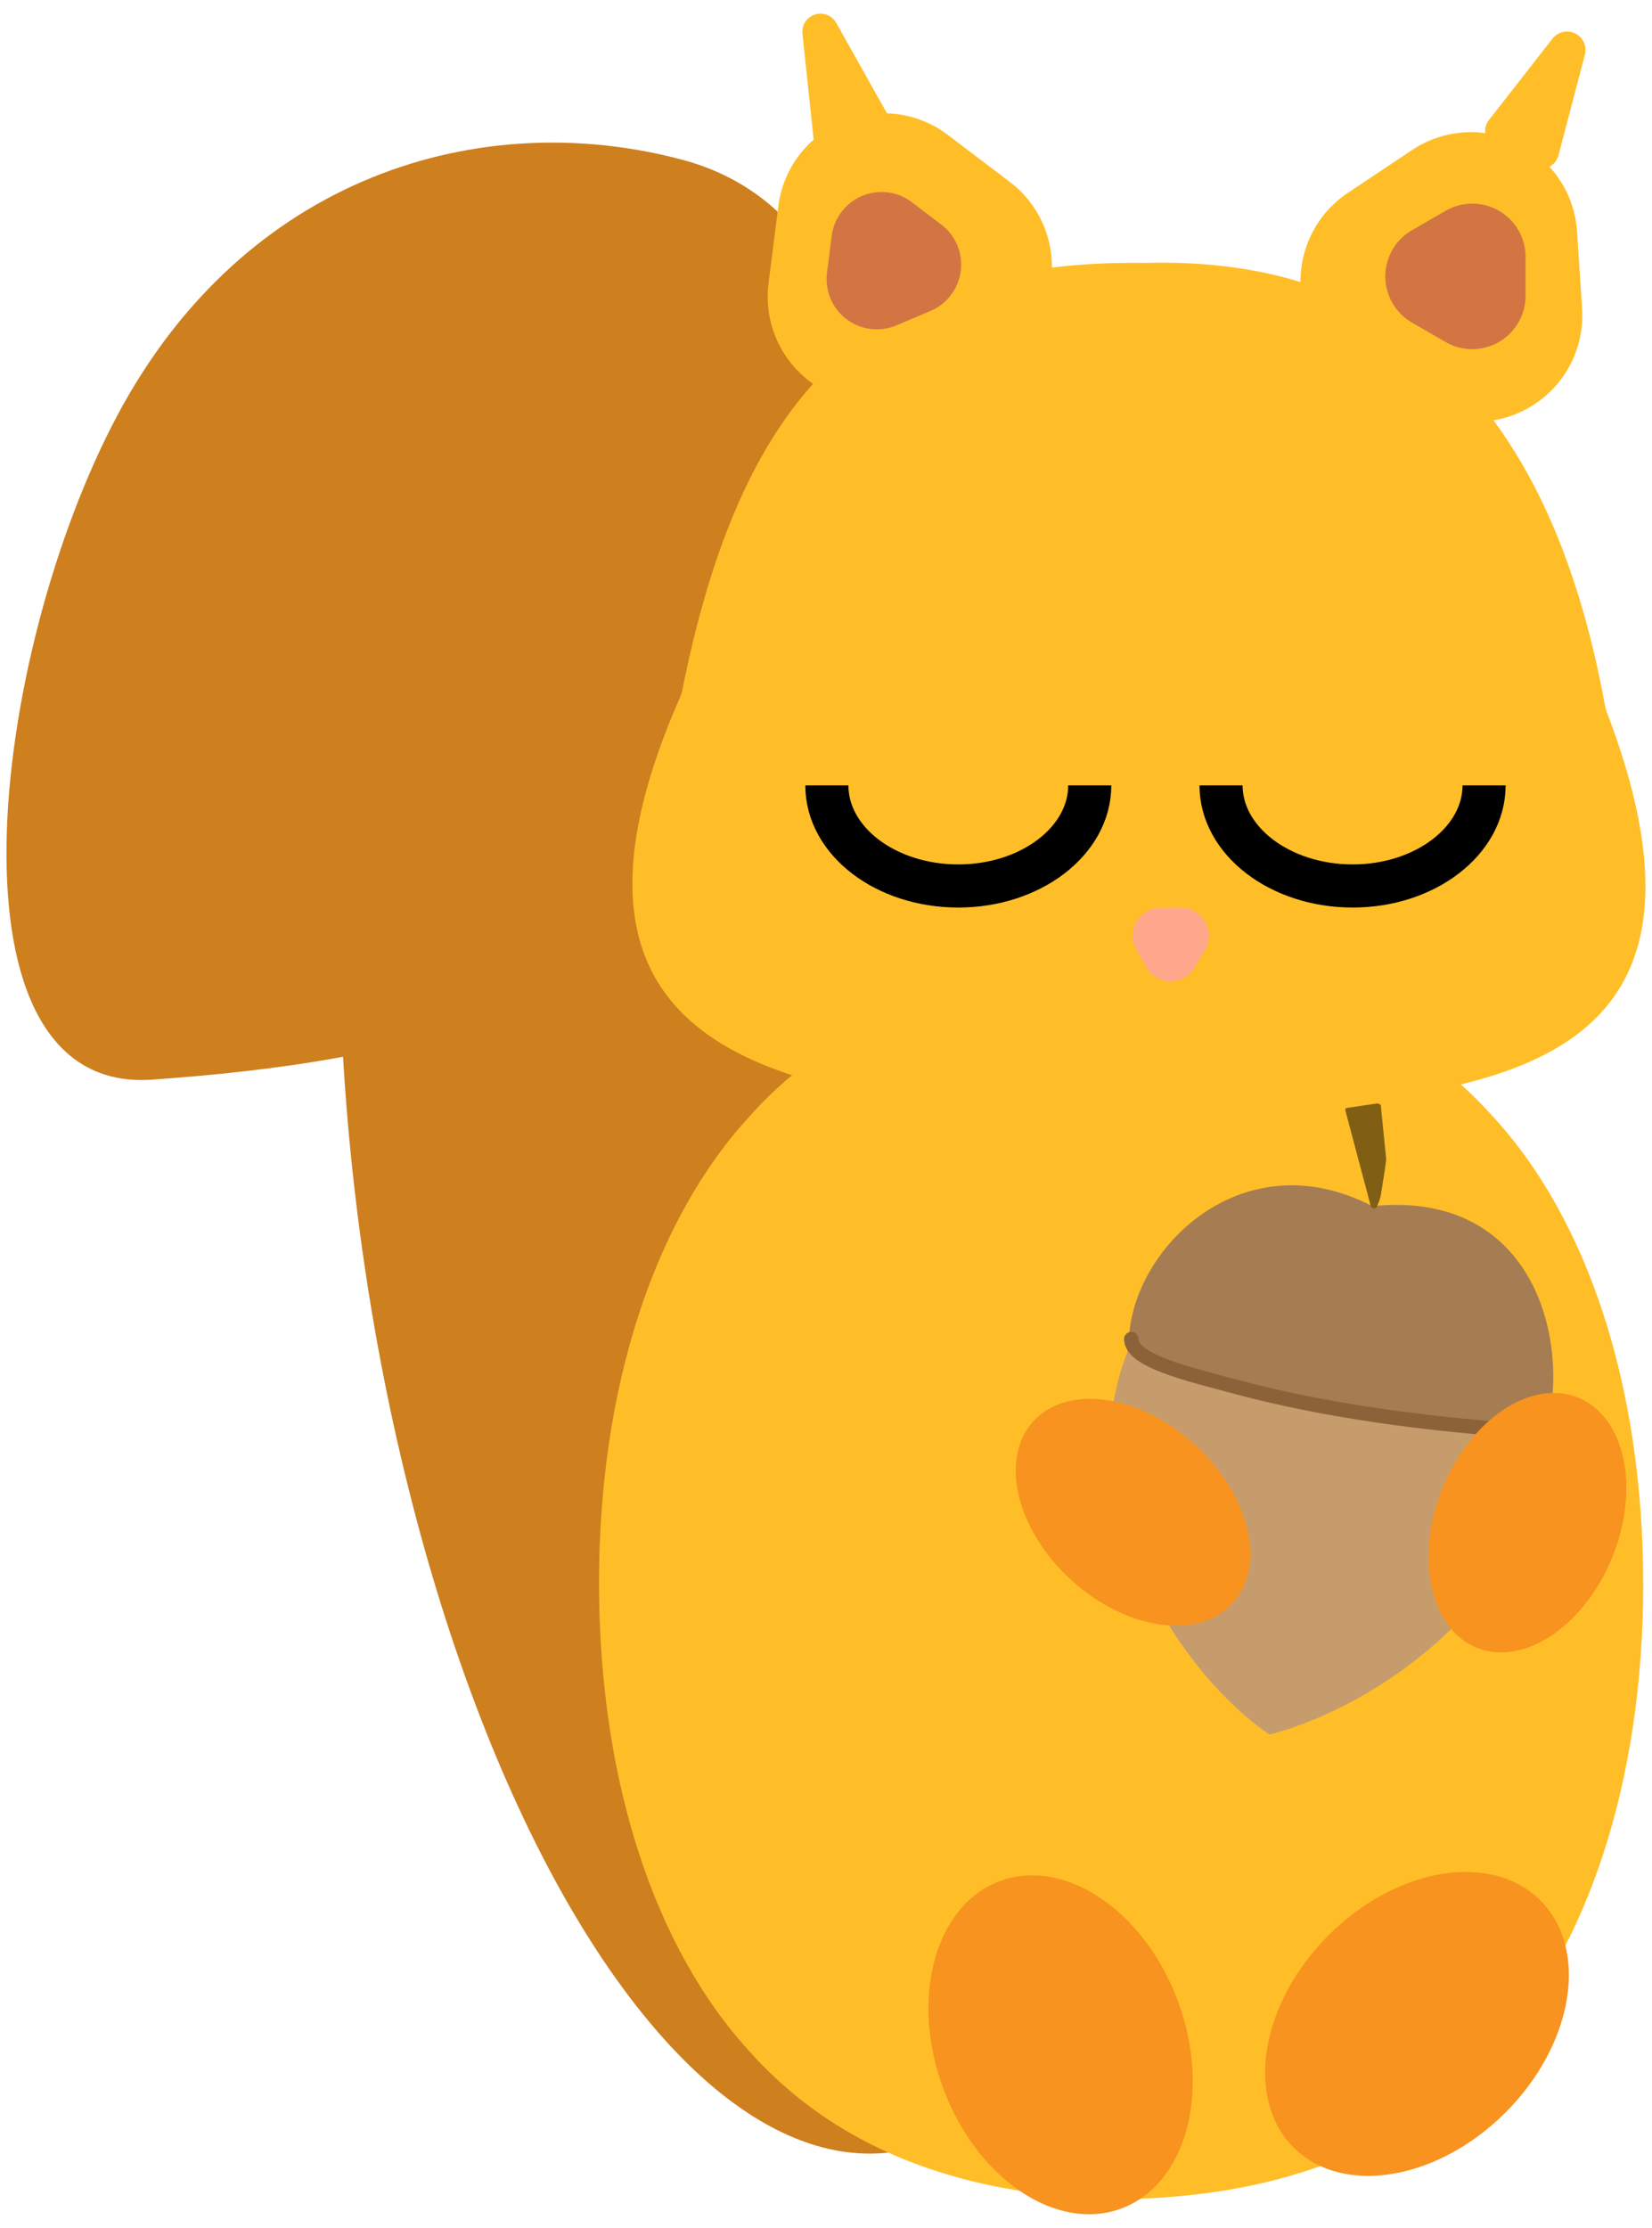 <svg id="Layer_1" data-name="Layer 1" xmlns="http://www.w3.org/2000/svg" width="230" height="310" viewBox="0 0 230 310"><defs><style>.cls-1{fill:#ce7f1e;}.cls-2{fill:#ffbe28;}.cls-3{fill:#ffa78a;}.cls-4{fill:#d27543;}.cls-5{fill:#f7931e;}.cls-6{fill:#c69c6d;}.cls-7{fill:#a67c52;}.cls-8{fill:#805f14;}.cls-10,.cls-9{fill:none;stroke-miterlimit:10;}.cls-9{stroke:#8c6239;stroke-linecap:round;stroke-width:2px;}.cls-10{stroke:#000;stroke-width:6px;}</style></defs><title>egern_lukkede_ojne</title><ellipse class="cls-1" cx="106.67" cy="162.14" rx="57.31" ry="138.46" transform="translate(-19.52 14.69) rotate(-7.22)"/><path class="cls-1" d="M16.35,57.78c-17.77,33.33-25,94.55,4.81,92.46,34.2-2.41,70.49-9.51,88.26-42.84s15.77-77.08-14.36-85.15C66.93,14.71,34.12,24.45,16.35,57.78Z"/><path class="cls-2" d="M223.78,99.28c22.09,58.11-29.82,52.11-63.18,57.05a8.44,8.44,0,0,1-2,0c-36.94-3.57-88.86-2.05-64.1-58.88A6.77,6.77,0,0,0,95,96c8.24-41,25.77-60,64.61-59.41,38.85-1.05,57.17,25.08,63.81,61.44A7.2,7.2,0,0,0,223.78,99.28Z"/><path class="cls-2" d="M228.78,220.41c0,27.62-7.83,50.78-20.9,65-13,14.6-31.38,20.32-51.79,20.63-20.42-.31-38.75-6-51.79-20.63-13.08-14.27-20.87-37.43-20.9-65s7.82-50.77,20.9-65c13-14.6,31.37-20.31,51.79-20.63,20.41.32,38.74,6,51.79,20.63C221,169.64,228.75,192.8,228.78,220.41Z"/><path class="cls-3" d="M161.62,126.31l2.85,0a3.9,3.9,0,0,1,3.3,5.88l-1.46,2.45a3.89,3.89,0,0,1-6.74-.08l-1.39-2.48A3.89,3.89,0,0,1,161.62,126.31Z"/><path class="cls-2" d="M132,18.8l8.61,6.53a14.79,14.79,0,0,1-3.22,25.41l-10,4.19A14.79,14.79,0,0,1,107,39.43l1.36-10.71A14.78,14.78,0,0,1,132,18.8Z"/><path class="cls-2" d="M219.56,32.17,220.27,43A14.79,14.79,0,0,1,199,57.18l-9.69-4.77a14.79,14.79,0,0,1-1.67-25.56l9-6A14.79,14.79,0,0,1,219.56,32.17Z"/><path class="cls-4" d="M127,28.17l4.08,3.1a7,7,0,0,1-1.53,12l-4.72,2A7,7,0,0,1,115.13,38l.65-5.08A7,7,0,0,1,127,28.17Z"/><path class="cls-4" d="M212.4,35.75v5.42a7.43,7.43,0,0,1-11.13,6.43l-4.69-2.71a7.42,7.42,0,0,1,0-12.85l4.69-2.71A7.42,7.42,0,0,1,212.4,35.75Z"/><ellipse class="cls-5" cx="147.68" cy="284.53" rx="17.43" ry="24.3" transform="translate(-89.71 69.09) rotate(-20.34)"/><ellipse class="cls-5" cx="197.28" cy="281.64" rx="24.3" ry="17.43" transform="translate(-141.37 221.99) rotate(-45)"/><path class="cls-2" d="M122.18,19.72l-5.7,1.69a2.52,2.52,0,0,1-3.22-2.15L111.72,4.67a2.52,2.52,0,0,1,4.7-1.49l7.24,12.89A2.52,2.52,0,0,1,122.18,19.72Z"/><path class="cls-2" d="M213.31,23.23l-5.17-2.68a2.57,2.57,0,0,1-.83-3.86l8.85-11.33a2.57,2.57,0,0,1,4.5,2.24l-3.68,14A2.57,2.57,0,0,1,213.31,23.23Z"/><path class="cls-6" d="M214.27,205.52c-3.37,17.59-21.87,31.69-37.5,35.87-12.7-8.66-25-29.62-21.57-47.2s19.33-29.31,35.64-26.18S217.64,187.93,214.27,205.52Z"/><path class="cls-7" d="M157.18,186.32c.52-12.68,15.85-27.83,33.88-18.47,21.2-2.19,27.2,16.39,24.64,29.69"/><path class="cls-8" d="M190.85,167.85l-3.56-13.39c0-.14.07-.26.26-.29l4.12-.61c.27,0,.56.11.58.31l.74,7.41c0,.39-.53,3.77-.77,5.13a5.13,5.13,0,0,1-.31,1l-.23.55C191.56,168.25,190.94,168.16,190.85,167.85Z"/><path class="cls-7" d="M216.28,198.22c-.37,2.24-13.51,1-29.88-1.76s-29.25-7.05-28.88-9.29,14.13-3.14,30.51-.4S216.66,196,216.28,198.22Z"/><path class="cls-9" d="M157.5,186.34c0,3,7.71,4.82,14.93,6.74,10.78,2.88,25.52,5.3,43.83,6.26"/><ellipse class="cls-5" cx="212.64" cy="211.87" rx="18.78" ry="12.76" transform="translate(-63.61 329.29) rotate(-67.92)"/><ellipse class="cls-5" cx="157.74" cy="210.42" rx="12.76" ry="18.78" transform="translate(-104.03 185.22) rotate(-47.64)"/><path class="cls-10" d="M151.72,109.29c0,7.71-8.19,14-18.3,14s-18.3-6.25-18.3-14"/><path class="cls-10" d="M206.62,109.29c0,7.71-8.19,14-18.3,14S170,117,170,109.29"/></svg>
